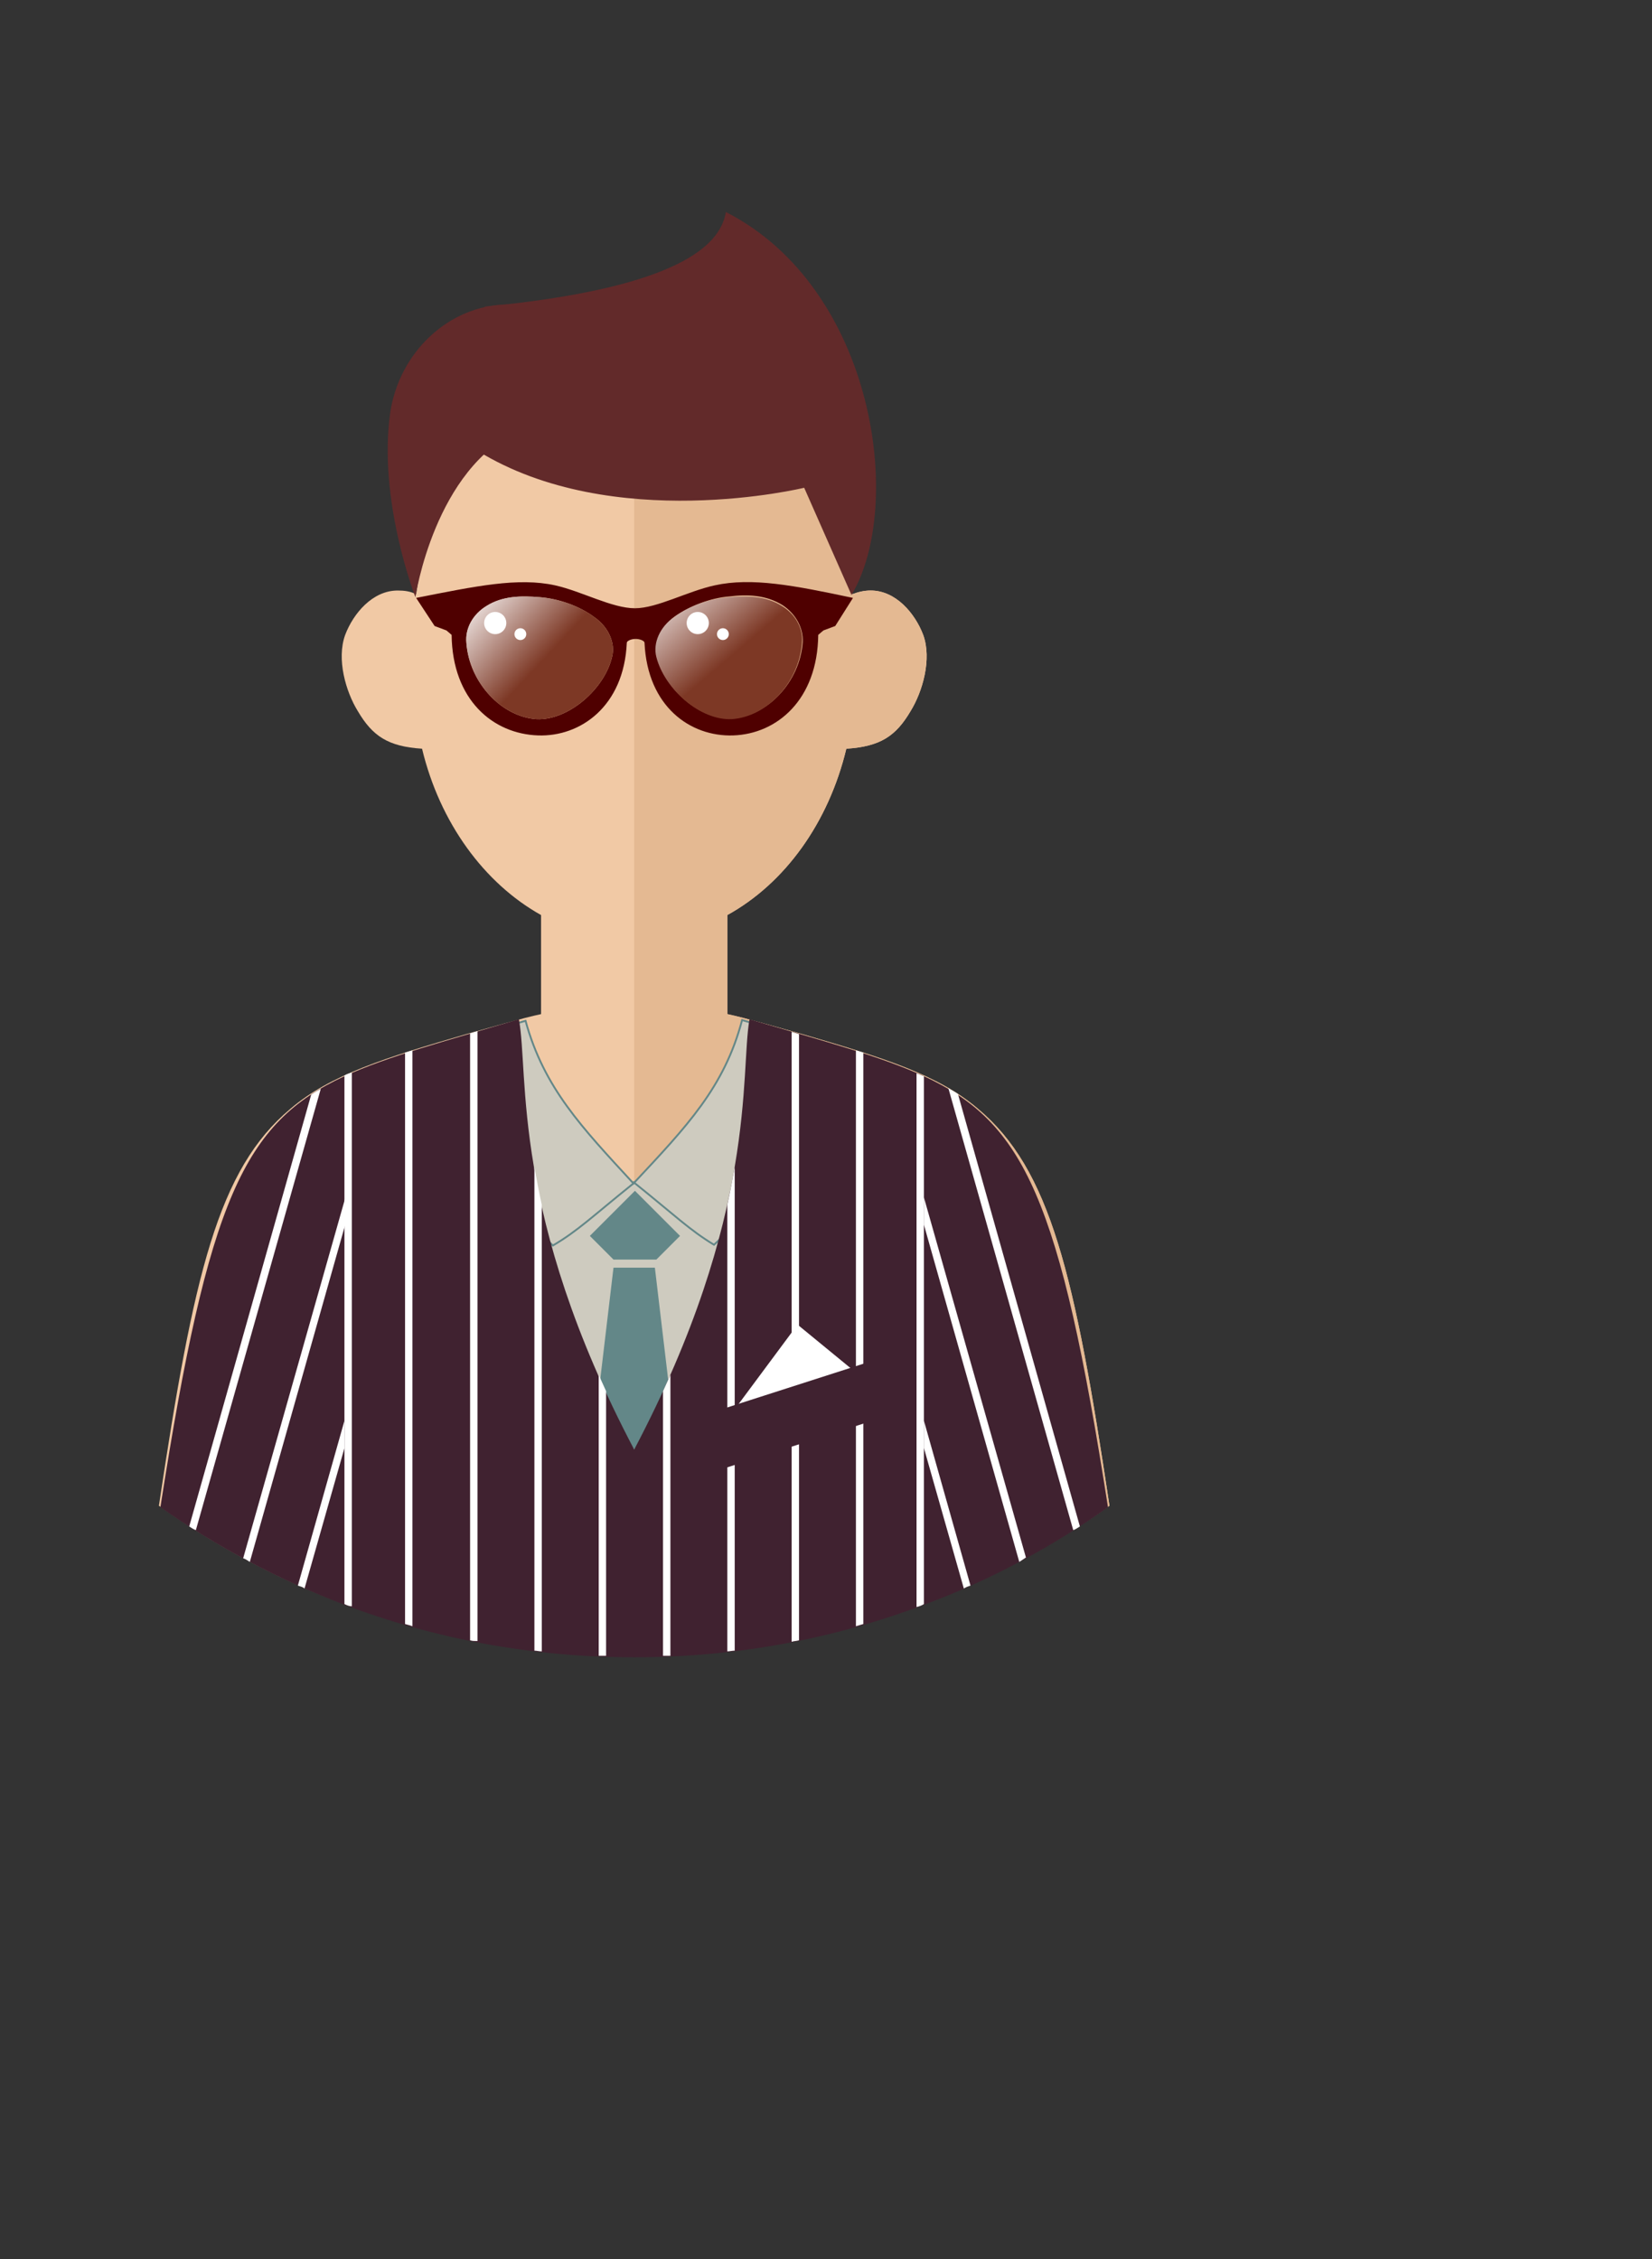 <svg  id="svg-persona-trader" xmlns="http://www.w3.org/2000/svg" version="1.1" viewBox="0 0 223.5 305.6" stroke-width="0.5" overflow="visible">
  <rect x="0" y="0" width="223.5" height="305.6" fill="#333333" stroke="none"/>
  <defs>
  <linearGradient id="LinearGradient" gradientUnits="userSpaceOnUse" x1="26.197" y1="174.994" x2="36.419" y2="165.421" gradientTransform="translate(63.204 27.195)"><stop offset="0" style="stop-color:#fff"/><stop offset="1" style="stop-color:#7d3825"/></linearGradient>
  <linearGradient id="LinearGradient_1" gradientUnits="userSpaceOnUse" x1="27.077" y1="175.682" x2="36.836" y2="164.253" gradientTransform="translate(88.469 29.05)"><stop offset="0" style="stop-color:#fff"/><stop offset="1" style="stop-color:#7d3825"/></linearGradient>
  </defs>
  <g transform="matrix(1 0 0 -1 -25.901 281.678)">
    <svg id="face">
        <path fill="#f1c9a5" d="M111.7 57.6c23.9 0 46.1 7.5 64.3 20.4-4.7 31.4-8 45.5-17.8 53.7-5.4 4.6-12.8 6.9-23.8 10.1-2.9.8-7.7 2.2-10.1 2.7v13.4c7.8 4.3 13.7 12.5 16.1 22.5 4.6.3 6.7 1.7 8.7 5.1 1.6 2.6 2.9 7 1.7 10.3-1.1 2.9-3.7 6-7.1 6-.9 0-1.7-.2-2.5-.5-2.3 17-14.7 30-29.5 30s-27.2-13-29.5-30c-.8.4-1.6.5-2.5.5-3.4 0-6-3.1-7.1-6-1.2-3.3.1-7.7 1.7-10.3 2-3.4 4.1-4.8 8.7-5.1 2.4-10 8.4-18.2 16.1-22.5v-13.4c-2.4-.5-7.2-1.9-10.1-2.7-11-3.2-18.4-5.5-23.8-10.1-9.8-8.2-13.1-22.3-17.8-53.7 18.2-12.9 40.4-20.4 64.3-20.4z" marker-start="none" marker-end="none"/>
        <path fill="#e4b992" d="M111.7 57.6c23.9 0 46.1 7.5 64.3 20.4-4.7 31.4-8 45.5-17.8 53.7-5.4 4.6-12.8 6.9-23.8 10.1-2.9.8-7.7 2.2-10.1 2.7v13.4c7.8 4.3 13.7 12.5 16.1 22.5 4.6.3 6.7 1.7 8.7 5.1 1.6 2.6 2.9 7 1.7 10.3-1.1 2.9-3.7 6-7.1 6-.9 0-1.7-.2-2.5-.5-2.3 17-14.7 30-29.5 30V57.6z" marker-start="none" marker-end="none"/>
    </svg> 
    <svg id="male-hair">
        <path fill="#622a2a" d="M96.3 223.5c-11.6-5.1-14.2-22.6-14.2-22.6s-5.1 13.1-3.4 25c1.2 8 7.8 14.5 15.9 14.6h4.2c0 .1 3.7-14.3-2.5-17z" marker-start="none" marker-end="none"/>
        <path fill="#622a2a" d="M90.5 220.7c18.3-11.3 44.2-5 44.2-5l6.4-14.5c7.2 12 3.2 41.5-17 51.8-.8-5.1-7.9-10.4-32.6-12.8" marker-start="none" marker-end="none"/>
    </svg>   
    <svg id="male-accessory-glasses">
        <svg id="male-accessory-glasses-frames">
        <path fill="#4f0000" d="m87 195.8-.7.6-1.6.6-2.5 3.8c8.1 1.6 13.8 2.8 18.8 1.7 3.6-.8 7.7-3.1 10.8-3.1 3 0 7.1 2.3 10.8 3.1 5 1.1 10.7 0 18.7-1.7l-2.4-3.8-1.6-.6-.7-.6c-.1-8.8-5.6-13.4-11.5-13.6-5.8-.2-11.6 3.9-12 12.5 0 .2-.2.3-.4.4-.5.2-1.1.2-1.6 0-.2-.1-.4-.2-.4-.4-.4-8.6-6.3-12.7-12-12.5-6.1.2-11.6 4.8-11.7 13.6zm21.7-3c.5 1.9-.5 4.1-2.4 5.4-2 1.5-4.8 2.5-7.4 2.7-2.4.2-5 .2-7.2-1.2-1.8-1.1-2.9-3-2.7-5 .4-5.4 4.8-10 9.5-10.3 4.3-.2 9.2 4.1 10.2 8.4zm16.3-8.3c4.7.3 9.1 4.9 9.5 10.3.1 1.9-.9 3.8-2.7 5-2.2 1.4-4.8 1.5-7.2 1.2-2.6-.2-5.4-1.3-7.4-2.7-1.9-1.4-2.9-3.5-2.4-5.4 1-4.4 5.8-8.7 10.2-8.4z" marker-start="none" marker-end="none"/>
        </svg>
        <svg id="male-accessory-glasses-lenses">  
            <path style="fill:url(#LinearGradient)" d="M108.7 192.8c.5 1.9-.5 4.1-2.4 5.4-2 1.5-4.8 2.5-7.4 2.7-2.4.2-5 .2-7.2-1.2-1.8-1.1-2.9-3-2.7-5 .4-5.4 4.8-10 9.5-10.3 4.3-.2 9.2 4.1 10.2 8.4z" marker-start="none" marker-end="none"/>
            <ellipse fill="#ffffff" cx="92.9" cy="197.4" rx="1.5" ry="1.5"/>
            <ellipse fill="#ffffff" cx="96.3" cy="195.9" rx=".8" ry=".8"/>
            <path style="fill:url(#LinearGradient_1)" d="M114.7 192.8c-.5 1.9.5 4.1 2.4 5.4 2 1.5 4.8 2.5 7.4 2.7 2.4.2 5 .2 7.2-1.2 1.8-1.1 2.9-3 2.7-5-.4-5.4-4.8-10-9.5-10.3-4.3-.2-9.1 4.1-10.2 8.4z" marker-start="none" marker-end="none"/>
            <ellipse fill="#ffffff" cx="120.3" cy="197.4" rx="1.5" ry="1.5"/>
            <ellipse fill="#ffffff" cx="123.7" cy="195.9" rx=".8" ry=".8"/>
        </svg>
    </svg>
    <svg id="male-clothing">
        <svg id="male-clothing-shirt">
        <path fill="#cecbbf" d="m132.9 142.2-21.2-20.7-21.2 20.7c.8-12 .9-33.8 21.2-69.5 20.3 35.7 20.4 57.5 21.2 69.5z" marker-start="none" marker-end="none"/>
        <path fill="#CECBBF" d="M92.4 125.7c-1.1 5-2 10.2-2.7 15.7h0l7.3 2.2c2.5-9.1 7.6-14.4 14.6-22-5.6-4.5-7.5-6.4-10.9-8.4-2.5 2.3-5.7 7.2-8.3 12.5z" stroke="#638788" stroke-width="0.25" marker-start="none" marker-end="none"/>
        <path fill="#CECBBF" d="M111.7 121.7c7.1 7.6 12.2 12.9 14.6 22l7.3-2.2h0c-.7-5.5-1.6-10.7-2.7-15.7-2.5-5.3-5.8-10.2-8.4-12.5-3.3 2-5.2 3.9-10.8 8.4z" stroke="#638788" stroke-width="0.25" marker-start="none" marker-end="none"/>
        </svg>
        <svg id="male-clothing-shirt-tie">
        <path fill="#638788" d="m108.9 111.3-3.2 3.2 6.1 6.1 6.1-6.1-3.2-3.2h-5.8z" marker-start="none" marker-end="none"/>
        <path fill="#638788" d="m106.8 92.5 2.1 17.7h5.6l2.1-17.7c-1.5-2.3-3.2-4.6-4.9-6.9-1.7 2.3-3.4 4.6-4.9 6.9z" marker-start="none" marker-end="none"/>
        </svg>
        <svg id="male-clothing-court">
            <path fill="#402230" d="M111.7 85.6c-16.8 31.9-14.2 50.8-15.6 58.2-10.1-3-17.7-5-23.6-7.7-13.6-6.3-18.4-16.6-24.9-58.3 7.7-5.4 16-9.8 24.9-13.2 12.2-4.6 25.4-7.1 39.2-7.1s27 2.5 39.2 7.1c8.9 3.3 17.3 7.8 24.9 13.2-6.5 41.7-11.3 52-24.9 58.3-5.9 2.7-13.4 4.7-23.6 7.7-1.3-7.3 1.2-26.3-15.6-58.2z" marker-start="none" marker-end="none"/>
            <path fill="#ffffff" d="M149.9 64.3v72.2c.3-.1.7-.3 1-.4V64.7c-.3-.2-.6-.3-1-.4z" marker-start="none" marker-end="none"/>
            <path fill="#ffffff" d="M72.5 64.7v71.5c.3.2.7.3 1 .4V64.4c-.3 0-.6.1-1 .3z" marker-start="none" marker-end="none"/>
            <path fill="#ffffff" d="M80.7 62v77.3c.3.1.7.2 1 .3V61.7c-.3.1-.6.2-1 .3z" marker-start="none" marker-end="none"/>
            <path fill="#ffffff" d="M141.7 61.7v77.9c.3-.1.7-.2 1-.3V62c-.3-.1-.7-.2-1-.3z" marker-start="none" marker-end="none"/>
            <path fill="#ffffff" d="M89.5 59.8v82.1c.3.1.7.2 1 .3V59.7c-.4 0-.7 0-1 .1z" marker-start="none" marker-end="none"/>
            <path fill="#ffffff" d="M133 59.6v82.5c.3-.1.7-.2 1-.3v-82c-.3-.1-.7-.1-1-.2z" marker-start="none" marker-end="none"/>
            <path fill="#ffffff" d="M98.2 58.4v65.4c.3-1.6.6-3.3 1-5.1V58.3c-.4 0-.7.1-1 .1z" marker-start="none" marker-end="none"/>
            <path fill="#ffffff" d="M124.3 58.3v60.4c.4 1.8.7 3.5 1 5.1V58.4c-.3 0-.7-.1-1-.1z" marker-start="none" marker-end="none"/>
            <path fill="#ffffff" d="M106.9 57.7v38c.3-.7.7-1.5 1-2.2V57.7h-1z" marker-start="none" marker-end="none"/>
            <path fill="#ffffff" d="M115.6 57.7v35.8c.3.7.7 1.5 1 2.2v-38h-1z" marker-start="none" marker-end="none"/>
            <path fill="#ffffff" d="m66.2 67.2 6.3 22.3v-3.7l-5.4-19c-.2.2-.6.3-.9.4z" marker-start="none" marker-end="none"/>
            <path fill="#ffffff" d="m58.8 70.9 13.8 48.7V116L59.7 70.4c-.3.2-.6.4-.9.5z" marker-start="none" marker-end="none"/>
            <path fill="#ffffff" d="M51.5 75.2 68 133.6c.4.3.8.5 1.3.8L52.4 74.7c-.3.1-.6.3-.9.5z" marker-start="none" marker-end="none"/>
            <path fill="#ffffff" d="m156.3 66.8-5.4 19v3.7l6.3-22.3c-.3-.1-.6-.2-.9-.4z" marker-start="none" marker-end="none"/>
            <path fill="#ffffff" d="M163.8 70.4 150.9 116v3.7L164.7 71l-.9-.6z" marker-start="none" marker-end="none"/>
            <path fill="#ffffff" d="m171.1 74.7-16.9 59.8c.4-.3.9-.5 1.3-.8L172 75.2c-.3-.2-.6-.4-.9-.5z" marker-start="none" marker-end="none"/>
            <svg id="male-clothing-pocket">
            <path fill="#ffffff" d="m124 89.3 9.8 13.2 8.9-7.3-18.7-5.9z" marker-start="none" marker-end="none"/>
            <path fill="#402230" d="M121.2 90.3v-8.1l24.9 8v8.1l-24.9-8z" marker-start="none" marker-end="none"/>
            </svg>
        </svg>
    </svg>
  </g>
</svg>